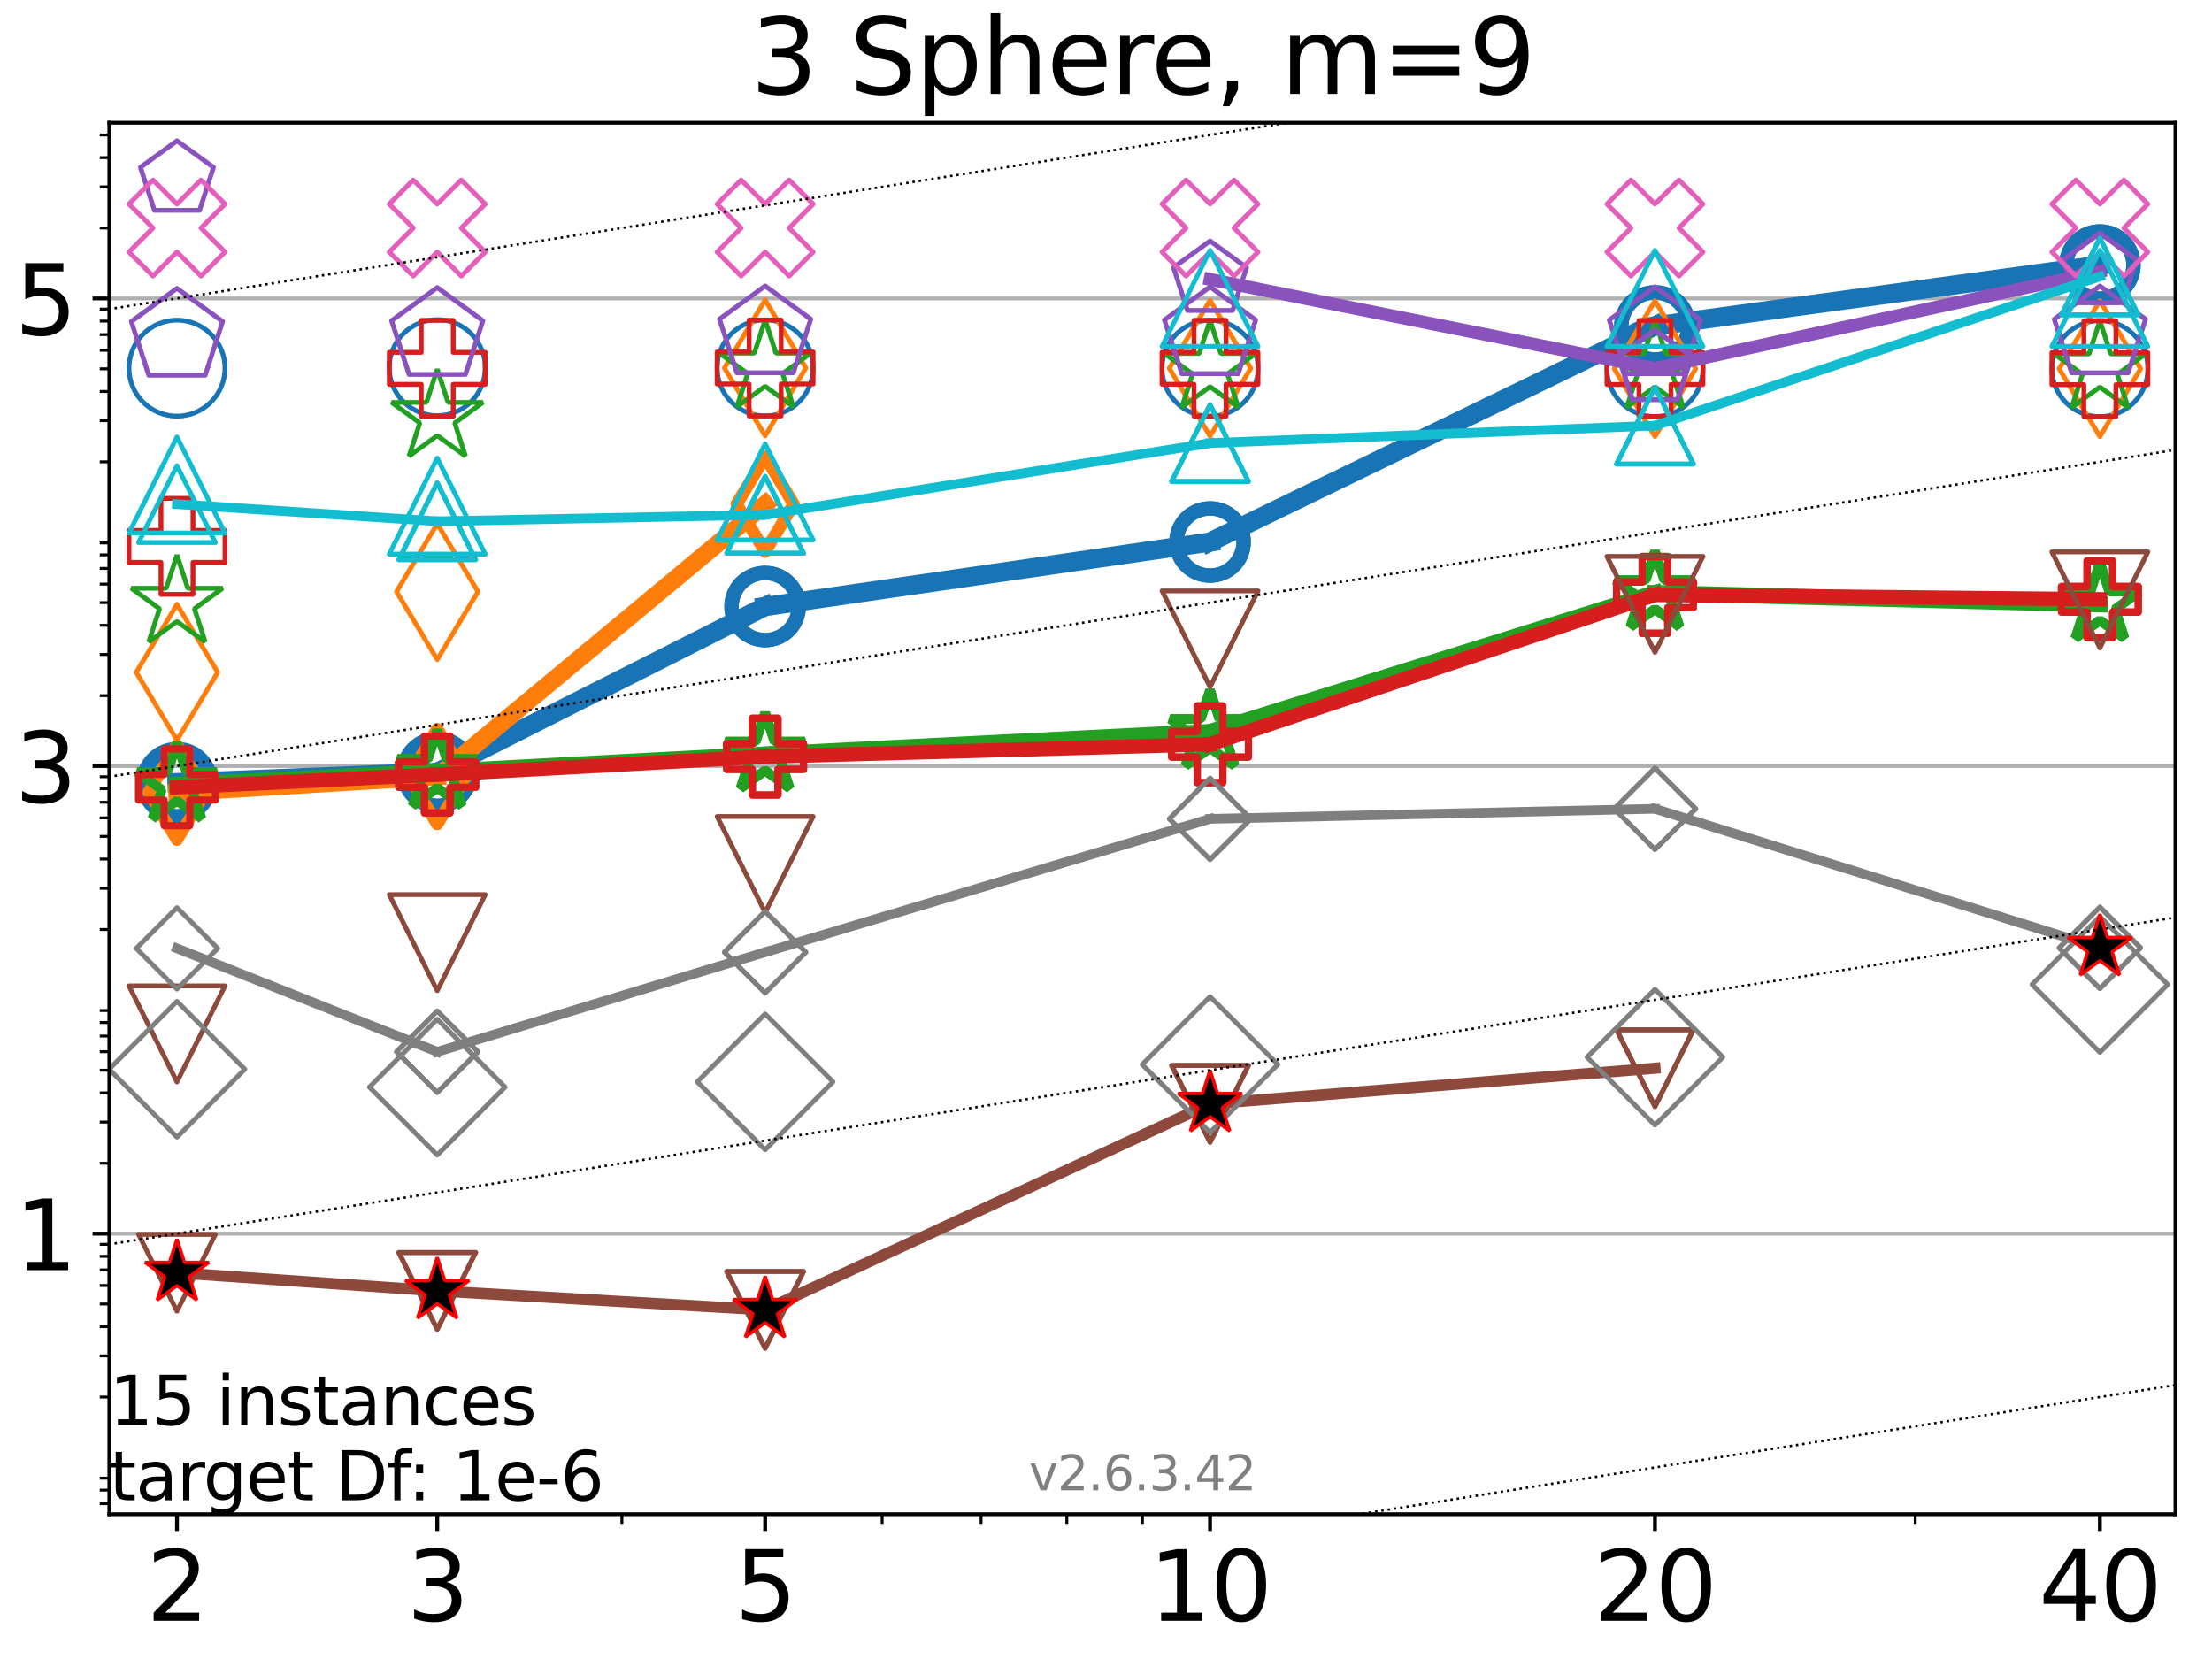 <?xml version="1.0" encoding="utf-8" standalone="no"?>
<!DOCTYPE svg PUBLIC "-//W3C//DTD SVG 1.1//EN"
  "http://www.w3.org/Graphics/SVG/1.1/DTD/svg11.dtd">
<svg xmlns:xlink="http://www.w3.org/1999/xlink" width="460.8pt" height="345.6pt" viewBox="0 0 460.8 345.6" xmlns="http://www.w3.org/2000/svg" version="1.1">
 <defs>
  <style type="text/css">*{stroke-linejoin: round; stroke-linecap: butt}</style>
 </defs>
 <g id="figure_1">
  <g id="patch_1">
   <path d="M 0 345.6 
L 460.8 345.6 
L 460.8 0 
L 0 0 
z
" style="fill: #ffffff"/>
  </g>
  <g id="axes_1">
   <g id="patch_2">
    <path d="M 22.78 315.44 
L 453.192 315.44 
L 453.192 25.56 
L 22.78 25.56 
z
" style="fill: #ffffff"/>
   </g>
   <g id="matplotlib.axis_1">
    <g id="xtick_1">
     <g id="line2d_1">
      <defs>
       <path id="m1133847416" d="M 0 0 
L 0 3.5 
" style="stroke: #000000; stroke-width: 0.8"/>
      </defs>
      <g>
       <use xlink:href="#m1133847416" x="36.868" y="315.44" style="stroke: #000000; stroke-width: 0.8"/>
      </g>
     </g>
     <g id="text_1">
      <!-- 2 -->
      <g transform="translate(30.506 337.637)scale(0.2 -0.2)">
       <defs>
        <path id="DejaVuSans-32" d="M 1228 531 
L 3431 531 
L 3431 0 
L 469 0 
L 469 531 
Q 828 903 1448 1529 
Q 2069 2156 2228 2338 
Q 2531 2678 2651 2914 
Q 2772 3150 2772 3378 
Q 2772 3750 2511 3984 
Q 2250 4219 1831 4219 
Q 1534 4219 1204 4116 
Q 875 4013 500 3803 
L 500 4441 
Q 881 4594 1212 4672 
Q 1544 4750 1819 4750 
Q 2544 4750 2975 4387 
Q 3406 4025 3406 3419 
Q 3406 3131 3298 2873 
Q 3191 2616 2906 2266 
Q 2828 2175 2409 1742 
Q 1991 1309 1228 531 
z
" transform="scale(0.016)"/>
       </defs>
       <use xlink:href="#DejaVuSans-32"/>
      </g>
     </g>
    </g>
    <g id="xtick_2">
     <g id="line2d_2">
      <g>
       <use xlink:href="#m1133847416" x="91.085" y="315.44" style="stroke: #000000; stroke-width: 0.8"/>
      </g>
     </g>
     <g id="text_2">
      <!-- 3 -->
      <g transform="translate(84.723 337.637)scale(0.2 -0.2)">
       <defs>
        <path id="DejaVuSans-33" d="M 2597 2516 
Q 3050 2419 3304 2112 
Q 3559 1806 3559 1356 
Q 3559 666 3084 287 
Q 2609 -91 1734 -91 
Q 1441 -91 1130 -33 
Q 819 25 488 141 
L 488 750 
Q 750 597 1062 519 
Q 1375 441 1716 441 
Q 2309 441 2620 675 
Q 2931 909 2931 1356 
Q 2931 1769 2642 2001 
Q 2353 2234 1838 2234 
L 1294 2234 
L 1294 2753 
L 1863 2753 
Q 2328 2753 2575 2939 
Q 2822 3125 2822 3475 
Q 2822 3834 2567 4026 
Q 2313 4219 1838 4219 
Q 1578 4219 1281 4162 
Q 984 4106 628 3988 
L 628 4550 
Q 988 4650 1302 4700 
Q 1616 4750 1894 4750 
Q 2613 4750 3031 4423 
Q 3450 4097 3450 3541 
Q 3450 3153 3228 2886 
Q 3006 2619 2597 2516 
z
" transform="scale(0.016)"/>
       </defs>
       <use xlink:href="#DejaVuSans-33"/>
      </g>
     </g>
    </g>
    <g id="xtick_3">
     <g id="line2d_3">
      <g>
       <use xlink:href="#m1133847416" x="159.39" y="315.44" style="stroke: #000000; stroke-width: 0.8"/>
      </g>
     </g>
     <g id="text_3">
      <!-- 5 -->
      <g transform="translate(153.028 337.637)scale(0.2 -0.2)">
       <defs>
        <path id="DejaVuSans-35" d="M 691 4666 
L 3169 4666 
L 3169 4134 
L 1269 4134 
L 1269 2991 
Q 1406 3038 1543 3061 
Q 1681 3084 1819 3084 
Q 2600 3084 3056 2656 
Q 3513 2228 3513 1497 
Q 3513 744 3044 326 
Q 2575 -91 1722 -91 
Q 1428 -91 1123 -41 
Q 819 9 494 109 
L 494 744 
Q 775 591 1075 516 
Q 1375 441 1709 441 
Q 2250 441 2565 725 
Q 2881 1009 2881 1497 
Q 2881 1984 2565 2268 
Q 2250 2553 1709 2553 
Q 1456 2553 1204 2497 
Q 953 2441 691 2322 
L 691 4666 
z
" transform="scale(0.016)"/>
       </defs>
       <use xlink:href="#DejaVuSans-35"/>
      </g>
     </g>
    </g>
    <g id="xtick_4">
     <g id="line2d_4">
      <g>
       <use xlink:href="#m1133847416" x="252.074" y="315.44" style="stroke: #000000; stroke-width: 0.8"/>
      </g>
     </g>
     <g id="text_4">
      <!-- 10 -->
      <g transform="translate(239.349 337.637)scale(0.2 -0.2)">
       <defs>
        <path id="DejaVuSans-31" d="M 794 531 
L 1825 531 
L 1825 4091 
L 703 3866 
L 703 4441 
L 1819 4666 
L 2450 4666 
L 2450 531 
L 3481 531 
L 3481 0 
L 794 0 
L 794 531 
z
" transform="scale(0.016)"/>
        <path id="DejaVuSans-30" d="M 2034 4250 
Q 1547 4250 1301 3770 
Q 1056 3291 1056 2328 
Q 1056 1369 1301 889 
Q 1547 409 2034 409 
Q 2525 409 2770 889 
Q 3016 1369 3016 2328 
Q 3016 3291 2770 3770 
Q 2525 4250 2034 4250 
z
M 2034 4750 
Q 2819 4750 3233 4129 
Q 3647 3509 3647 2328 
Q 3647 1150 3233 529 
Q 2819 -91 2034 -91 
Q 1250 -91 836 529 
Q 422 1150 422 2328 
Q 422 3509 836 4129 
Q 1250 4750 2034 4750 
z
" transform="scale(0.016)"/>
       </defs>
       <use xlink:href="#DejaVuSans-31"/>
       <use xlink:href="#DejaVuSans-30" x="63.623"/>
      </g>
     </g>
    </g>
    <g id="xtick_5">
     <g id="line2d_5">
      <g>
       <use xlink:href="#m1133847416" x="344.758" y="315.44" style="stroke: #000000; stroke-width: 0.8"/>
      </g>
     </g>
     <g id="text_5">
      <!-- 20 -->
      <g transform="translate(332.033 337.637)scale(0.2 -0.2)">
       <use xlink:href="#DejaVuSans-32"/>
       <use xlink:href="#DejaVuSans-30" x="63.623"/>
      </g>
     </g>
    </g>
    <g id="xtick_6">
     <g id="line2d_6">
      <g>
       <use xlink:href="#m1133847416" x="437.443" y="315.44" style="stroke: #000000; stroke-width: 0.8"/>
      </g>
     </g>
     <g id="text_6">
      <!-- 40 -->
      <g transform="translate(424.718 337.637)scale(0.2 -0.2)">
       <defs>
        <path id="DejaVuSans-34" d="M 2419 4116 
L 825 1625 
L 2419 1625 
L 2419 4116 
z
M 2253 4666 
L 3047 4666 
L 3047 1625 
L 3713 1625 
L 3713 1100 
L 3047 1100 
L 3047 0 
L 2419 0 
L 2419 1100 
L 313 1100 
L 313 1709 
L 2253 4666 
z
" transform="scale(0.016)"/>
       </defs>
       <use xlink:href="#DejaVuSans-34"/>
       <use xlink:href="#DejaVuSans-30" x="63.623"/>
      </g>
     </g>
    </g>
    <g id="xtick_7">
     <g id="line2d_7">
      <defs>
       <path id="m4f2e62c269" d="M 0 0 
L 0 2 
" style="stroke: #000000; stroke-width: 0.6"/>
      </defs>
      <g>
       <use xlink:href="#m4f2e62c269" x="129.552" y="315.44" style="stroke: #000000; stroke-width: 0.6"/>
      </g>
     </g>
    </g>
    <g id="xtick_8">
     <g id="line2d_8">
      <g>
       <use xlink:href="#m4f2e62c269" x="183.769" y="315.44" style="stroke: #000000; stroke-width: 0.6"/>
      </g>
     </g>
    </g>
    <g id="xtick_9">
     <g id="line2d_9">
      <g>
       <use xlink:href="#m4f2e62c269" x="204.381" y="315.44" style="stroke: #000000; stroke-width: 0.6"/>
      </g>
     </g>
    </g>
    <g id="xtick_10">
     <g id="line2d_10">
      <g>
       <use xlink:href="#m4f2e62c269" x="222.237" y="315.44" style="stroke: #000000; stroke-width: 0.6"/>
      </g>
     </g>
    </g>
    <g id="xtick_11">
     <g id="line2d_11">
      <g>
       <use xlink:href="#m4f2e62c269" x="237.986" y="315.44" style="stroke: #000000; stroke-width: 0.6"/>
      </g>
     </g>
    </g>
    <g id="xtick_12">
     <g id="line2d_12">
      <g>
       <use xlink:href="#m4f2e62c269" x="398.975" y="315.44" style="stroke: #000000; stroke-width: 0.6"/>
      </g>
     </g>
    </g>
   </g>
   <g id="matplotlib.axis_2">
    <g id="ytick_1">
     <g id="line2d_13">
      <path d="M 22.78 256.992 
L 453.192 256.992 
" clip-path="url(#p3785a80869)" style="fill: none; stroke: #b0b0b0; stroke-width: 0.8; stroke-linecap: square"/>
     </g>
     <g id="line2d_14">
      <defs>
       <path id="mefa9322f55" d="M 0 0 
L -3.5 0 
" style="stroke: #000000; stroke-width: 0.8"/>
      </defs>
      <g>
       <use xlink:href="#mefa9322f55" x="22.78" y="256.992" style="stroke: #000000; stroke-width: 0.8"/>
      </g>
     </g>
     <g id="text_7">
      <!-- 1 -->
      <g transform="translate(3.055 264.591)scale(0.2 -0.2)">
       <use xlink:href="#DejaVuSans-31"/>
      </g>
     </g>
    </g>
    <g id="ytick_2">
     <g id="line2d_15">
      <path d="M 22.78 159.579 
L 453.192 159.579 
" clip-path="url(#p3785a80869)" style="fill: none; stroke: #b0b0b0; stroke-width: 0.8; stroke-linecap: square"/>
     </g>
     <g id="line2d_16">
      <g>
       <use xlink:href="#mefa9322f55" x="22.78" y="159.579" style="stroke: #000000; stroke-width: 0.8"/>
      </g>
     </g>
     <g id="text_8">
      <!-- 3 -->
      <g transform="translate(3.055 167.177)scale(0.2 -0.2)">
       <use xlink:href="#DejaVuSans-33"/>
      </g>
     </g>
    </g>
    <g id="ytick_3">
     <g id="line2d_17">
      <path d="M 22.78 62.166 
L 453.192 62.166 
" clip-path="url(#p3785a80869)" style="fill: none; stroke: #b0b0b0; stroke-width: 0.8; stroke-linecap: square"/>
     </g>
     <g id="line2d_18">
      <g>
       <use xlink:href="#mefa9322f55" x="22.78" y="62.166" style="stroke: #000000; stroke-width: 0.8"/>
      </g>
     </g>
     <g id="text_9">
      <!-- 5 -->
      <g transform="translate(3.055 69.764)scale(0.2 -0.2)">
       <use xlink:href="#DejaVuSans-35"/>
      </g>
     </g>
    </g>
    <g id="ytick_4">
     <g id="line2d_19">
      <defs>
       <path id="mb82652818e" d="M 0 0 
L -2 0 
" style="stroke: #000000; stroke-width: 0.6"/>
      </defs>
      <g>
       <use xlink:href="#mb82652818e" x="22.78" y="313.243" style="stroke: #000000; stroke-width: 0.6"/>
      </g>
     </g>
    </g>
    <g id="ytick_5">
     <g id="line2d_20">
      <g>
       <use xlink:href="#mb82652818e" x="22.78" y="310.419" style="stroke: #000000; stroke-width: 0.6"/>
      </g>
     </g>
    </g>
    <g id="ytick_6">
     <g id="line2d_21">
      <g>
       <use xlink:href="#mb82652818e" x="22.78" y="307.927" style="stroke: #000000; stroke-width: 0.6"/>
      </g>
     </g>
    </g>
    <g id="ytick_7">
     <g id="line2d_22">
      <g>
       <use xlink:href="#mb82652818e" x="22.78" y="291.037" style="stroke: #000000; stroke-width: 0.6"/>
      </g>
     </g>
    </g>
    <g id="ytick_8">
     <g id="line2d_23">
      <g>
       <use xlink:href="#mb82652818e" x="22.78" y="282.46" style="stroke: #000000; stroke-width: 0.6"/>
      </g>
     </g>
    </g>
    <g id="ytick_9">
     <g id="line2d_24">
      <g>
       <use xlink:href="#mb82652818e" x="22.78" y="276.374" style="stroke: #000000; stroke-width: 0.6"/>
      </g>
     </g>
    </g>
    <g id="ytick_10">
     <g id="line2d_25">
      <g>
       <use xlink:href="#mb82652818e" x="22.78" y="271.654" style="stroke: #000000; stroke-width: 0.6"/>
      </g>
     </g>
    </g>
    <g id="ytick_11">
     <g id="line2d_26">
      <g>
       <use xlink:href="#mb82652818e" x="22.78" y="267.798" style="stroke: #000000; stroke-width: 0.6"/>
      </g>
     </g>
    </g>
    <g id="ytick_12">
     <g id="line2d_27">
      <g>
       <use xlink:href="#mb82652818e" x="22.78" y="264.537" style="stroke: #000000; stroke-width: 0.6"/>
      </g>
     </g>
    </g>
    <g id="ytick_13">
     <g id="line2d_28">
      <g>
       <use xlink:href="#mb82652818e" x="22.78" y="261.712" style="stroke: #000000; stroke-width: 0.6"/>
      </g>
     </g>
    </g>
    <g id="ytick_14">
     <g id="line2d_29">
      <g>
       <use xlink:href="#mb82652818e" x="22.78" y="259.221" style="stroke: #000000; stroke-width: 0.6"/>
      </g>
     </g>
    </g>
    <g id="ytick_15">
     <g id="line2d_30">
      <g>
       <use xlink:href="#mb82652818e" x="22.78" y="242.33" style="stroke: #000000; stroke-width: 0.6"/>
      </g>
     </g>
    </g>
    <g id="ytick_16">
     <g id="line2d_31">
      <g>
       <use xlink:href="#mb82652818e" x="22.78" y="233.753" style="stroke: #000000; stroke-width: 0.6"/>
      </g>
     </g>
    </g>
    <g id="ytick_17">
     <g id="line2d_32">
      <g>
       <use xlink:href="#mb82652818e" x="22.78" y="227.668" style="stroke: #000000; stroke-width: 0.6"/>
      </g>
     </g>
    </g>
    <g id="ytick_18">
     <g id="line2d_33">
      <g>
       <use xlink:href="#mb82652818e" x="22.78" y="222.948" style="stroke: #000000; stroke-width: 0.6"/>
      </g>
     </g>
    </g>
    <g id="ytick_19">
     <g id="line2d_34">
      <g>
       <use xlink:href="#mb82652818e" x="22.78" y="219.091" style="stroke: #000000; stroke-width: 0.6"/>
      </g>
     </g>
    </g>
    <g id="ytick_20">
     <g id="line2d_35">
      <g>
       <use xlink:href="#mb82652818e" x="22.78" y="215.83" style="stroke: #000000; stroke-width: 0.6"/>
      </g>
     </g>
    </g>
    <g id="ytick_21">
     <g id="line2d_36">
      <g>
       <use xlink:href="#mb82652818e" x="22.78" y="213.006" style="stroke: #000000; stroke-width: 0.6"/>
      </g>
     </g>
    </g>
    <g id="ytick_22">
     <g id="line2d_37">
      <g>
       <use xlink:href="#mb82652818e" x="22.78" y="210.514" style="stroke: #000000; stroke-width: 0.6"/>
      </g>
     </g>
    </g>
    <g id="ytick_23">
     <g id="line2d_38">
      <g>
       <use xlink:href="#mb82652818e" x="22.78" y="193.623" style="stroke: #000000; stroke-width: 0.6"/>
      </g>
     </g>
    </g>
    <g id="ytick_24">
     <g id="line2d_39">
      <g>
       <use xlink:href="#mb82652818e" x="22.78" y="185.047" style="stroke: #000000; stroke-width: 0.6"/>
      </g>
     </g>
    </g>
    <g id="ytick_25">
     <g id="line2d_40">
      <g>
       <use xlink:href="#mb82652818e" x="22.78" y="178.961" style="stroke: #000000; stroke-width: 0.6"/>
      </g>
     </g>
    </g>
    <g id="ytick_26">
     <g id="line2d_41">
      <g>
       <use xlink:href="#mb82652818e" x="22.78" y="174.241" style="stroke: #000000; stroke-width: 0.6"/>
      </g>
     </g>
    </g>
    <g id="ytick_27">
     <g id="line2d_42">
      <g>
       <use xlink:href="#mb82652818e" x="22.78" y="170.384" style="stroke: #000000; stroke-width: 0.6"/>
      </g>
     </g>
    </g>
    <g id="ytick_28">
     <g id="line2d_43">
      <g>
       <use xlink:href="#mb82652818e" x="22.78" y="167.124" style="stroke: #000000; stroke-width: 0.6"/>
      </g>
     </g>
    </g>
    <g id="ytick_29">
     <g id="line2d_44">
      <g>
       <use xlink:href="#mb82652818e" x="22.78" y="164.299" style="stroke: #000000; stroke-width: 0.6"/>
      </g>
     </g>
    </g>
    <g id="ytick_30">
     <g id="line2d_45">
      <g>
       <use xlink:href="#mb82652818e" x="22.78" y="161.808" style="stroke: #000000; stroke-width: 0.6"/>
      </g>
     </g>
    </g>
    <g id="ytick_31">
     <g id="line2d_46">
      <g>
       <use xlink:href="#mb82652818e" x="22.78" y="144.917" style="stroke: #000000; stroke-width: 0.6"/>
      </g>
     </g>
    </g>
    <g id="ytick_32">
     <g id="line2d_47">
      <g>
       <use xlink:href="#mb82652818e" x="22.78" y="136.34" style="stroke: #000000; stroke-width: 0.6"/>
      </g>
     </g>
    </g>
    <g id="ytick_33">
     <g id="line2d_48">
      <g>
       <use xlink:href="#mb82652818e" x="22.78" y="130.255" style="stroke: #000000; stroke-width: 0.6"/>
      </g>
     </g>
    </g>
    <g id="ytick_34">
     <g id="line2d_49">
      <g>
       <use xlink:href="#mb82652818e" x="22.78" y="125.534" style="stroke: #000000; stroke-width: 0.6"/>
      </g>
     </g>
    </g>
    <g id="ytick_35">
     <g id="line2d_50">
      <g>
       <use xlink:href="#mb82652818e" x="22.78" y="121.678" style="stroke: #000000; stroke-width: 0.6"/>
      </g>
     </g>
    </g>
    <g id="ytick_36">
     <g id="line2d_51">
      <g>
       <use xlink:href="#mb82652818e" x="22.78" y="118.417" style="stroke: #000000; stroke-width: 0.6"/>
      </g>
     </g>
    </g>
    <g id="ytick_37">
     <g id="line2d_52">
      <g>
       <use xlink:href="#mb82652818e" x="22.78" y="115.592" style="stroke: #000000; stroke-width: 0.6"/>
      </g>
     </g>
    </g>
    <g id="ytick_38">
     <g id="line2d_53">
      <g>
       <use xlink:href="#mb82652818e" x="22.78" y="113.101" style="stroke: #000000; stroke-width: 0.6"/>
      </g>
     </g>
    </g>
    <g id="ytick_39">
     <g id="line2d_54">
      <g>
       <use xlink:href="#mb82652818e" x="22.78" y="96.21" style="stroke: #000000; stroke-width: 0.6"/>
      </g>
     </g>
    </g>
    <g id="ytick_40">
     <g id="line2d_55">
      <g>
       <use xlink:href="#mb82652818e" x="22.78" y="87.633" style="stroke: #000000; stroke-width: 0.6"/>
      </g>
     </g>
    </g>
    <g id="ytick_41">
     <g id="line2d_56">
      <g>
       <use xlink:href="#mb82652818e" x="22.78" y="81.548" style="stroke: #000000; stroke-width: 0.6"/>
      </g>
     </g>
    </g>
    <g id="ytick_42">
     <g id="line2d_57">
      <g>
       <use xlink:href="#mb82652818e" x="22.78" y="76.828" style="stroke: #000000; stroke-width: 0.6"/>
      </g>
     </g>
    </g>
    <g id="ytick_43">
     <g id="line2d_58">
      <g>
       <use xlink:href="#mb82652818e" x="22.78" y="72.971" style="stroke: #000000; stroke-width: 0.6"/>
      </g>
     </g>
    </g>
    <g id="ytick_44">
     <g id="line2d_59">
      <g>
       <use xlink:href="#mb82652818e" x="22.78" y="69.71" style="stroke: #000000; stroke-width: 0.6"/>
      </g>
     </g>
    </g>
    <g id="ytick_45">
     <g id="line2d_60">
      <g>
       <use xlink:href="#mb82652818e" x="22.78" y="66.886" style="stroke: #000000; stroke-width: 0.6"/>
      </g>
     </g>
    </g>
    <g id="ytick_46">
     <g id="line2d_61">
      <g>
       <use xlink:href="#mb82652818e" x="22.78" y="64.394" style="stroke: #000000; stroke-width: 0.6"/>
      </g>
     </g>
    </g>
    <g id="ytick_47">
     <g id="line2d_62">
      <g>
       <use xlink:href="#mb82652818e" x="22.78" y="47.503" style="stroke: #000000; stroke-width: 0.6"/>
      </g>
     </g>
    </g>
    <g id="ytick_48">
     <g id="line2d_63">
      <g>
       <use xlink:href="#mb82652818e" x="22.78" y="38.927" style="stroke: #000000; stroke-width: 0.6"/>
      </g>
     </g>
    </g>
    <g id="ytick_49">
     <g id="line2d_64">
      <g>
       <use xlink:href="#mb82652818e" x="22.78" y="32.841" style="stroke: #000000; stroke-width: 0.6"/>
      </g>
     </g>
    </g>
    <g id="ytick_50">
     <g id="line2d_65">
      <g>
       <use xlink:href="#mb82652818e" x="22.78" y="28.121" style="stroke: #000000; stroke-width: 0.6"/>
      </g>
     </g>
    </g>
   </g>
   <g id="line2d_66">
    <path d="M 36.868 163.039 
L 91.085 160.878 
" clip-path="url(#p3785a80869)" style="fill: none; stroke: #1874b4; stroke-width: 4; stroke-linecap: square"/>
    <defs>
     <path id="m9172b9040e" d="M 0 7 
C 1.856 7 3.637 6.262 4.95 4.95 
C 6.262 3.637 7 1.856 7 0 
C 7 -1.856 6.262 -3.637 4.95 -4.95 
C 3.637 -6.262 1.856 -7 0 -7 
C -1.856 -7 -3.637 -6.262 -4.95 -4.95 
C -6.262 -3.637 -7 -1.856 -7 0 
C -7 1.856 -6.262 3.637 -4.95 4.95 
C -3.637 6.262 -1.856 7 0 7 
z
" style="stroke: #1874b4; stroke-width: 3"/>
    </defs>
    <g clip-path="url(#p3785a80869)">
     <use xlink:href="#m9172b9040e" x="36.868" y="163.039" style="fill-opacity: 0; stroke: #1874b4; stroke-width: 3"/>
     <use xlink:href="#m9172b9040e" x="91.085" y="160.878" style="fill-opacity: 0; stroke: #1874b4; stroke-width: 3"/>
    </g>
   </g>
   <g id="line2d_67">
    <path d="M 91.085 160.878 
L 159.39 126.352 
" clip-path="url(#p3785a80869)" style="fill: none; stroke: #1874b4; stroke-width: 4; stroke-linecap: square"/>
    <g clip-path="url(#p3785a80869)">
     <use xlink:href="#m9172b9040e" x="91.085" y="160.878" style="fill-opacity: 0; stroke: #1874b4; stroke-width: 3"/>
     <use xlink:href="#m9172b9040e" x="159.39" y="126.352" style="fill-opacity: 0; stroke: #1874b4; stroke-width: 3"/>
    </g>
   </g>
   <g id="line2d_68">
    <path d="M 159.39 126.352 
L 252.074 112.908 
" clip-path="url(#p3785a80869)" style="fill: none; stroke: #1874b4; stroke-width: 4; stroke-linecap: square"/>
    <g clip-path="url(#p3785a80869)">
     <use xlink:href="#m9172b9040e" x="159.39" y="126.352" style="fill-opacity: 0; stroke: #1874b4; stroke-width: 3"/>
     <use xlink:href="#m9172b9040e" x="252.074" y="112.908" style="fill-opacity: 0; stroke: #1874b4; stroke-width: 3"/>
    </g>
   </g>
   <g id="line2d_69">
    <path d="M 252.074 112.908 
L 344.758 67.904 
" clip-path="url(#p3785a80869)" style="fill: none; stroke: #1874b4; stroke-width: 4; stroke-linecap: square"/>
    <g clip-path="url(#p3785a80869)">
     <use xlink:href="#m9172b9040e" x="252.074" y="112.908" style="fill-opacity: 0; stroke: #1874b4; stroke-width: 3"/>
     <use xlink:href="#m9172b9040e" x="344.758" y="67.904" style="fill-opacity: 0; stroke: #1874b4; stroke-width: 3"/>
    </g>
   </g>
   <g id="line2d_70">
    <path d="M 344.758 67.904 
L 437.443 55.218 
" clip-path="url(#p3785a80869)" style="fill: none; stroke: #1874b4; stroke-width: 4; stroke-linecap: square"/>
    <g clip-path="url(#p3785a80869)">
     <use xlink:href="#m9172b9040e" x="344.758" y="67.904" style="fill-opacity: 0; stroke: #1874b4; stroke-width: 3"/>
     <use xlink:href="#m9172b9040e" x="437.443" y="55.218" style="fill-opacity: 0; stroke: #1874b4; stroke-width: 3"/>
    </g>
   </g>
   <g id="line2d_71">
    <path d="M 437.443 55.218 
" clip-path="url(#p3785a80869)" style="fill: none; stroke: #1874b4; stroke-width: 4; stroke-linecap: square"/>
    <g clip-path="url(#p3785a80869)">
     <use xlink:href="#m9172b9040e" x="437.443" y="55.218" style="fill-opacity: 0; stroke: #1874b4; stroke-width: 3"/>
    </g>
   </g>
   <g id="line2d_72"/>
   <g id="line2d_73">
    <defs>
     <path id="mda16c4d776" d="M 0 10 
C 2.652 10 5.196 8.946 7.071 7.071 
C 8.946 5.196 10 2.652 10 0 
C 10 -2.652 8.946 -5.196 7.071 -7.071 
C 5.196 -8.946 2.652 -10 0 -10 
C -2.652 -10 -5.196 -8.946 -7.071 -7.071 
C -8.946 -5.196 -10 -2.652 -10 0 
C -10 2.652 -8.946 5.196 -7.071 7.071 
C -5.196 8.946 -2.652 10 0 10 
z
" style="stroke: #1874b4"/>
    </defs>
    <g clip-path="url(#p3785a80869)">
     <use xlink:href="#mda16c4d776" x="36.868" y="76.692" style="fill-opacity: 0; stroke: #1874b4"/>
     <use xlink:href="#mda16c4d776" x="91.085" y="76.591" style="fill-opacity: 0; stroke: #1874b4"/>
     <use xlink:href="#mda16c4d776" x="159.39" y="76.638" style="fill-opacity: 0; stroke: #1874b4"/>
     <use xlink:href="#mda16c4d776" x="252.074" y="76.719" style="fill-opacity: 0; stroke: #1874b4"/>
     <use xlink:href="#mda16c4d776" x="344.758" y="76.772" style="fill-opacity: 0; stroke: #1874b4"/>
     <use xlink:href="#mda16c4d776" x="437.443" y="76.794" style="fill-opacity: 0; stroke: #1874b4"/>
    </g>
   </g>
   <g id="line2d_74">
    <path d="M 36.868 165.074 
L 91.085 161.777 
" clip-path="url(#p3785a80869)" style="fill: none; stroke: #ff7d0b; stroke-width: 3.667; stroke-linecap: square"/>
    <defs>
     <path id="m458ee1b53f" d="M 0 9.899 
L 5.94 0 
L 0 -9.899 
L -5.94 0 
z
" style="stroke: #ff7d0b; stroke-width: 2.5; stroke-linejoin: miter"/>
    </defs>
    <g clip-path="url(#p3785a80869)">
     <use xlink:href="#m458ee1b53f" x="36.868" y="165.074" style="fill-opacity: 0; stroke: #ff7d0b; stroke-width: 2.5; stroke-linejoin: miter"/>
     <use xlink:href="#m458ee1b53f" x="91.085" y="161.777" style="fill-opacity: 0; stroke: #ff7d0b; stroke-width: 2.5; stroke-linejoin: miter"/>
    </g>
   </g>
   <g id="line2d_75">
    <path d="M 91.085 161.777 
L 159.39 105.032 
" clip-path="url(#p3785a80869)" style="fill: none; stroke: #ff7d0b; stroke-width: 3.667; stroke-linecap: square"/>
    <g clip-path="url(#p3785a80869)">
     <use xlink:href="#m458ee1b53f" x="91.085" y="161.777" style="fill-opacity: 0; stroke: #ff7d0b; stroke-width: 2.5; stroke-linejoin: miter"/>
     <use xlink:href="#m458ee1b53f" x="159.39" y="105.032" style="fill-opacity: 0; stroke: #ff7d0b; stroke-width: 2.5; stroke-linejoin: miter"/>
    </g>
   </g>
   <g id="line2d_76">
    <path d="M 159.39 105.032 
" clip-path="url(#p3785a80869)" style="fill: none; stroke: #ff7d0b; stroke-width: 3.667; stroke-linecap: square"/>
    <g clip-path="url(#p3785a80869)">
     <use xlink:href="#m458ee1b53f" x="159.39" y="105.032" style="fill-opacity: 0; stroke: #ff7d0b; stroke-width: 2.5; stroke-linejoin: miter"/>
    </g>
   </g>
   <g id="line2d_77"/>
   <g id="line2d_78">
    <defs>
     <path id="m3e6e0dfe14" d="M 0 14.142 
L 8.485 0 
L 0 -14.142 
L -8.485 0 
z
" style="stroke: #ff7d0b; stroke-linejoin: miter"/>
    </defs>
    <g clip-path="url(#p3785a80869)">
     <use xlink:href="#m3e6e0dfe14" x="36.868" y="140.057" style="fill-opacity: 0; stroke: #ff7d0b; stroke-linejoin: miter"/>
     <use xlink:href="#m3e6e0dfe14" x="91.085" y="123.255" style="fill-opacity: 0; stroke: #ff7d0b; stroke-linejoin: miter"/>
     <use xlink:href="#m3e6e0dfe14" x="159.39" y="76.642" style="fill-opacity: 0; stroke: #ff7d0b; stroke-linejoin: miter"/>
     <use xlink:href="#m3e6e0dfe14" x="252.074" y="76.716" style="fill-opacity: 0; stroke: #ff7d0b; stroke-linejoin: miter"/>
     <use xlink:href="#m3e6e0dfe14" x="344.758" y="76.793" style="fill-opacity: 0; stroke: #ff7d0b; stroke-linejoin: miter"/>
     <use xlink:href="#m3e6e0dfe14" x="437.443" y="76.808" style="fill-opacity: 0; stroke: #ff7d0b; stroke-linejoin: miter"/>
    </g>
   </g>
   <g id="line2d_79">
    <path d="M 36.868 163.492 
L 91.085 160.806 
" clip-path="url(#p3785a80869)" style="fill: none; stroke: #22a022; stroke-width: 3.333; stroke-linecap: square"/>
    <defs>
     <path id="m3317578f4a" d="M 0 -8.7 
L -1.953 -2.688 
L -8.274 -2.688 
L -3.16 1.027 
L -5.114 7.038 
L -0 3.323 
L 5.114 7.038 
L 3.16 1.027 
L 8.274 -2.688 
L 1.953 -2.688 
z
" style="stroke: #22a022; stroke-width: 2; stroke-linejoin: bevel"/>
    </defs>
    <g clip-path="url(#p3785a80869)">
     <use xlink:href="#m3317578f4a" x="36.868" y="163.492" style="fill-opacity: 0; stroke: #22a022; stroke-width: 2; stroke-linejoin: bevel"/>
     <use xlink:href="#m3317578f4a" x="91.085" y="160.806" style="fill-opacity: 0; stroke: #22a022; stroke-width: 2; stroke-linejoin: bevel"/>
    </g>
   </g>
   <g id="line2d_80">
    <path d="M 91.085 160.806 
L 159.39 157.18 
" clip-path="url(#p3785a80869)" style="fill: none; stroke: #22a022; stroke-width: 3.333; stroke-linecap: square"/>
    <g clip-path="url(#p3785a80869)">
     <use xlink:href="#m3317578f4a" x="91.085" y="160.806" style="fill-opacity: 0; stroke: #22a022; stroke-width: 2; stroke-linejoin: bevel"/>
     <use xlink:href="#m3317578f4a" x="159.39" y="157.18" style="fill-opacity: 0; stroke: #22a022; stroke-width: 2; stroke-linejoin: bevel"/>
    </g>
   </g>
   <g id="line2d_81">
    <path d="M 159.39 157.18 
L 252.074 152.473 
" clip-path="url(#p3785a80869)" style="fill: none; stroke: #22a022; stroke-width: 3.333; stroke-linecap: square"/>
    <g clip-path="url(#p3785a80869)">
     <use xlink:href="#m3317578f4a" x="159.39" y="157.18" style="fill-opacity: 0; stroke: #22a022; stroke-width: 2; stroke-linejoin: bevel"/>
     <use xlink:href="#m3317578f4a" x="252.074" y="152.473" style="fill-opacity: 0; stroke: #22a022; stroke-width: 2; stroke-linejoin: bevel"/>
    </g>
   </g>
   <g id="line2d_82">
    <path d="M 252.074 152.473 
L 344.758 123.542 
" clip-path="url(#p3785a80869)" style="fill: none; stroke: #22a022; stroke-width: 3.333; stroke-linecap: square"/>
    <g clip-path="url(#p3785a80869)">
     <use xlink:href="#m3317578f4a" x="252.074" y="152.473" style="fill-opacity: 0; stroke: #22a022; stroke-width: 2; stroke-linejoin: bevel"/>
     <use xlink:href="#m3317578f4a" x="344.758" y="123.542" style="fill-opacity: 0; stroke: #22a022; stroke-width: 2; stroke-linejoin: bevel"/>
    </g>
   </g>
   <g id="line2d_83">
    <path d="M 344.758 123.542 
L 437.443 125.906 
" clip-path="url(#p3785a80869)" style="fill: none; stroke: #22a022; stroke-width: 3.333; stroke-linecap: square"/>
    <g clip-path="url(#p3785a80869)">
     <use xlink:href="#m3317578f4a" x="344.758" y="123.542" style="fill-opacity: 0; stroke: #22a022; stroke-width: 2; stroke-linejoin: bevel"/>
     <use xlink:href="#m3317578f4a" x="437.443" y="125.906" style="fill-opacity: 0; stroke: #22a022; stroke-width: 2; stroke-linejoin: bevel"/>
    </g>
   </g>
   <g id="line2d_84">
    <path d="M 437.443 125.906 
" clip-path="url(#p3785a80869)" style="fill: none; stroke: #22a022; stroke-width: 3.333; stroke-linecap: square"/>
    <g clip-path="url(#p3785a80869)">
     <use xlink:href="#m3317578f4a" x="437.443" y="125.906" style="fill-opacity: 0; stroke: #22a022; stroke-width: 2; stroke-linejoin: bevel"/>
    </g>
   </g>
   <g id="line2d_85"/>
   <g id="line2d_86">
    <defs>
     <path id="mdd02c47fb9" d="M 0 -10 
L -2.245 -3.09 
L -9.511 -3.09 
L -3.633 1.18 
L -5.878 8.09 
L -0 3.82 
L 5.878 8.09 
L 3.633 1.18 
L 9.511 -3.09 
L 2.245 -3.09 
z
" style="stroke: #22a022; stroke-linejoin: bevel"/>
    </defs>
    <g clip-path="url(#p3785a80869)">
     <use xlink:href="#mdd02c47fb9" x="36.868" y="125.63" style="fill-opacity: 0; stroke: #22a022; stroke-linejoin: bevel"/>
     <use xlink:href="#mdd02c47fb9" x="91.085" y="86.921" style="fill-opacity: 0; stroke: #22a022; stroke-linejoin: bevel"/>
     <use xlink:href="#mdd02c47fb9" x="159.39" y="76.646" style="fill-opacity: 0; stroke: #22a022; stroke-linejoin: bevel"/>
     <use xlink:href="#mdd02c47fb9" x="252.074" y="76.726" style="fill-opacity: 0; stroke: #22a022; stroke-linejoin: bevel"/>
     <use xlink:href="#mdd02c47fb9" x="344.758" y="76.763" style="fill-opacity: 0; stroke: #22a022; stroke-linejoin: bevel"/>
     <use xlink:href="#mdd02c47fb9" x="437.443" y="76.807" style="fill-opacity: 0; stroke: #22a022; stroke-linejoin: bevel"/>
    </g>
   </g>
   <g id="line2d_87">
    <path d="M 36.868 164.008 
L 91.085 161.353 
" clip-path="url(#p3785a80869)" style="fill: none; stroke: #d61e1f; stroke-width: 3; stroke-linecap: square"/>
    <defs>
     <path id="mbbe8572b3f" d="M -2.667 8 
L 2.667 8 
L 2.667 2.667 
L 8 2.667 
L 8 -2.667 
L 2.667 -2.667 
L 2.667 -8 
L -2.667 -8 
L -2.667 -2.667 
L -8 -2.667 
L -8 2.667 
L -2.667 2.667 
z
" style="stroke: #d61e1f; stroke-width: 1.5; stroke-linejoin: miter"/>
    </defs>
    <g clip-path="url(#p3785a80869)">
     <use xlink:href="#mbbe8572b3f" x="36.868" y="164.008" style="fill-opacity: 0; stroke: #d61e1f; stroke-width: 1.5; stroke-linejoin: miter"/>
     <use xlink:href="#mbbe8572b3f" x="91.085" y="161.353" style="fill-opacity: 0; stroke: #d61e1f; stroke-width: 1.5; stroke-linejoin: miter"/>
    </g>
   </g>
   <g id="line2d_88">
    <path d="M 91.085 161.353 
L 159.39 157.616 
" clip-path="url(#p3785a80869)" style="fill: none; stroke: #d61e1f; stroke-width: 3; stroke-linecap: square"/>
    <g clip-path="url(#p3785a80869)">
     <use xlink:href="#mbbe8572b3f" x="91.085" y="161.353" style="fill-opacity: 0; stroke: #d61e1f; stroke-width: 1.5; stroke-linejoin: miter"/>
     <use xlink:href="#mbbe8572b3f" x="159.39" y="157.616" style="fill-opacity: 0; stroke: #d61e1f; stroke-width: 1.5; stroke-linejoin: miter"/>
    </g>
   </g>
   <g id="line2d_89">
    <path d="M 159.39 157.616 
L 252.074 155.046 
" clip-path="url(#p3785a80869)" style="fill: none; stroke: #d61e1f; stroke-width: 3; stroke-linecap: square"/>
    <g clip-path="url(#p3785a80869)">
     <use xlink:href="#mbbe8572b3f" x="159.39" y="157.616" style="fill-opacity: 0; stroke: #d61e1f; stroke-width: 1.5; stroke-linejoin: miter"/>
     <use xlink:href="#mbbe8572b3f" x="252.074" y="155.046" style="fill-opacity: 0; stroke: #d61e1f; stroke-width: 1.5; stroke-linejoin: miter"/>
    </g>
   </g>
   <g id="line2d_90">
    <path d="M 252.074 155.046 
L 344.758 123.929 
" clip-path="url(#p3785a80869)" style="fill: none; stroke: #d61e1f; stroke-width: 3; stroke-linecap: square"/>
    <g clip-path="url(#p3785a80869)">
     <use xlink:href="#mbbe8572b3f" x="252.074" y="155.046" style="fill-opacity: 0; stroke: #d61e1f; stroke-width: 1.5; stroke-linejoin: miter"/>
     <use xlink:href="#mbbe8572b3f" x="344.758" y="123.929" style="fill-opacity: 0; stroke: #d61e1f; stroke-width: 1.5; stroke-linejoin: miter"/>
    </g>
   </g>
   <g id="line2d_91">
    <path d="M 344.758 123.929 
L 437.443 124.84 
" clip-path="url(#p3785a80869)" style="fill: none; stroke: #d61e1f; stroke-width: 3; stroke-linecap: square"/>
    <g clip-path="url(#p3785a80869)">
     <use xlink:href="#mbbe8572b3f" x="344.758" y="123.929" style="fill-opacity: 0; stroke: #d61e1f; stroke-width: 1.5; stroke-linejoin: miter"/>
     <use xlink:href="#mbbe8572b3f" x="437.443" y="124.84" style="fill-opacity: 0; stroke: #d61e1f; stroke-width: 1.5; stroke-linejoin: miter"/>
    </g>
   </g>
   <g id="line2d_92">
    <path d="M 437.443 124.84 
" clip-path="url(#p3785a80869)" style="fill: none; stroke: #d61e1f; stroke-width: 3; stroke-linecap: square"/>
    <g clip-path="url(#p3785a80869)">
     <use xlink:href="#mbbe8572b3f" x="437.443" y="124.84" style="fill-opacity: 0; stroke: #d61e1f; stroke-width: 1.5; stroke-linejoin: miter"/>
    </g>
   </g>
   <g id="line2d_93"/>
   <g id="line2d_94">
    <defs>
     <path id="mcacdbe29d3" d="M -3.333 10 
L 3.333 10 
L 3.333 3.333 
L 10 3.333 
L 10 -3.333 
L 3.333 -3.333 
L 3.333 -10 
L -3.333 -10 
L -3.333 -3.333 
L -10 -3.333 
L -10 3.333 
L -3.333 3.333 
z
" style="stroke: #d61e1f; stroke-linejoin: miter"/>
    </defs>
    <g clip-path="url(#p3785a80869)">
     <use xlink:href="#mcacdbe29d3" x="36.868" y="113.822" style="fill-opacity: 0; stroke: #d61e1f; stroke-linejoin: miter"/>
     <use xlink:href="#mcacdbe29d3" x="91.085" y="76.736" style="fill-opacity: 0; stroke: #d61e1f; stroke-linejoin: miter"/>
     <use xlink:href="#mcacdbe29d3" x="159.39" y="76.654" style="fill-opacity: 0; stroke: #d61e1f; stroke-linejoin: miter"/>
     <use xlink:href="#mcacdbe29d3" x="252.074" y="76.717" style="fill-opacity: 0; stroke: #d61e1f; stroke-linejoin: miter"/>
     <use xlink:href="#mcacdbe29d3" x="344.758" y="76.758" style="fill-opacity: 0; stroke: #d61e1f; stroke-linejoin: miter"/>
     <use xlink:href="#mcacdbe29d3" x="437.443" y="76.797" style="fill-opacity: 0; stroke: #d61e1f; stroke-linejoin: miter"/>
    </g>
   </g>
   <g id="line2d_95">
    <path d="M 36.868 37.337 
" clip-path="url(#p3785a80869)" style="fill: none; stroke: #8a52bd; stroke-width: 2.667; stroke-linecap: square"/>
    <defs>
     <path id="m4972bb5c1b" d="M 0 -8 
L -7.608 -2.472 
L -4.702 6.472 
L 4.702 6.472 
L 7.608 -2.472 
z
" style="stroke: #8a52bd; stroke-linejoin: miter"/>
    </defs>
    <g clip-path="url(#p3785a80869)">
     <use xlink:href="#m4972bb5c1b" x="36.868" y="37.337" style="fill-opacity: 0; stroke: #8a52bd; stroke-linejoin: miter"/>
    </g>
   </g>
   <g id="line2d_96">
    <path d="M 252.074 58.199 
L 344.758 76.758 
" clip-path="url(#p3785a80869)" style="fill: none; stroke: #8a52bd; stroke-width: 2.667; stroke-linecap: square"/>
    <g clip-path="url(#p3785a80869)">
     <use xlink:href="#m4972bb5c1b" x="252.074" y="58.199" style="fill-opacity: 0; stroke: #8a52bd; stroke-linejoin: miter"/>
     <use xlink:href="#m4972bb5c1b" x="344.758" y="76.758" style="fill-opacity: 0; stroke: #8a52bd; stroke-linejoin: miter"/>
    </g>
   </g>
   <g id="line2d_97">
    <path d="M 344.758 76.758 
L 437.443 56.563 
" clip-path="url(#p3785a80869)" style="fill: none; stroke: #8a52bd; stroke-width: 2.667; stroke-linecap: square"/>
    <g clip-path="url(#p3785a80869)">
     <use xlink:href="#m4972bb5c1b" x="344.758" y="76.758" style="fill-opacity: 0; stroke: #8a52bd; stroke-linejoin: miter"/>
     <use xlink:href="#m4972bb5c1b" x="437.443" y="56.563" style="fill-opacity: 0; stroke: #8a52bd; stroke-linejoin: miter"/>
    </g>
   </g>
   <g id="line2d_98">
    <path d="M 437.443 56.563 
" clip-path="url(#p3785a80869)" style="fill: none; stroke: #8a52bd; stroke-width: 2.667; stroke-linecap: square"/>
    <g clip-path="url(#p3785a80869)">
     <use xlink:href="#m4972bb5c1b" x="437.443" y="56.563" style="fill-opacity: 0; stroke: #8a52bd; stroke-linejoin: miter"/>
    </g>
   </g>
   <g id="line2d_99"/>
   <g id="line2d_100">
    <defs>
     <path id="m28dd1e6cdb" d="M 0 -10 
L -9.511 -3.09 
L -5.878 8.09 
L 5.878 8.09 
L 9.511 -3.09 
z
" style="stroke: #8a52bd; stroke-linejoin: miter"/>
    </defs>
    <g clip-path="url(#p3785a80869)">
     <use xlink:href="#m28dd1e6cdb" x="36.868" y="70.07" style="fill-opacity: 0; stroke: #8a52bd; stroke-linejoin: miter"/>
     <use xlink:href="#m28dd1e6cdb" x="91.085" y="69.904" style="fill-opacity: 0; stroke: #8a52bd; stroke-linejoin: miter"/>
     <use xlink:href="#m28dd1e6cdb" x="159.39" y="69.572" style="fill-opacity: 0; stroke: #8a52bd; stroke-linejoin: miter"/>
     <use xlink:href="#m28dd1e6cdb" x="252.074" y="69.75" style="fill-opacity: 0; stroke: #8a52bd; stroke-linejoin: miter"/>
     <use xlink:href="#m28dd1e6cdb" x="344.758" y="69.751" style="fill-opacity: 0; stroke: #8a52bd; stroke-linejoin: miter"/>
     <use xlink:href="#m28dd1e6cdb" x="437.443" y="69.582" style="fill-opacity: 0; stroke: #8a52bd; stroke-linejoin: miter"/>
    </g>
   </g>
   <g id="line2d_101">
    <path d="M 36.868 265.15 
L 91.085 268.924 
" clip-path="url(#p3785a80869)" style="fill: none; stroke: #8c493c; stroke-width: 2.333; stroke-linecap: square"/>
    <defs>
     <path id="m4819838b57" d="M -0 8 
L 8 -8 
L -8 -8 
z
" style="stroke: #8c493c; stroke-linejoin: miter"/>
    </defs>
    <g clip-path="url(#p3785a80869)">
     <use xlink:href="#m4819838b57" x="36.868" y="265.15" style="fill-opacity: 0; stroke: #8c493c; stroke-linejoin: miter"/>
     <use xlink:href="#m4819838b57" x="91.085" y="268.924" style="fill-opacity: 0; stroke: #8c493c; stroke-linejoin: miter"/>
    </g>
   </g>
   <g id="line2d_102">
    <path d="M 91.085 268.924 
L 159.39 272.873 
" clip-path="url(#p3785a80869)" style="fill: none; stroke: #8c493c; stroke-width: 2.333; stroke-linecap: square"/>
    <g clip-path="url(#p3785a80869)">
     <use xlink:href="#m4819838b57" x="91.085" y="268.924" style="fill-opacity: 0; stroke: #8c493c; stroke-linejoin: miter"/>
     <use xlink:href="#m4819838b57" x="159.39" y="272.873" style="fill-opacity: 0; stroke: #8c493c; stroke-linejoin: miter"/>
    </g>
   </g>
   <g id="line2d_103">
    <path d="M 159.39 272.873 
L 252.074 229.951 
" clip-path="url(#p3785a80869)" style="fill: none; stroke: #8c493c; stroke-width: 2.333; stroke-linecap: square"/>
    <g clip-path="url(#p3785a80869)">
     <use xlink:href="#m4819838b57" x="159.39" y="272.873" style="fill-opacity: 0; stroke: #8c493c; stroke-linejoin: miter"/>
     <use xlink:href="#m4819838b57" x="252.074" y="229.951" style="fill-opacity: 0; stroke: #8c493c; stroke-linejoin: miter"/>
    </g>
   </g>
   <g id="line2d_104">
    <path d="M 252.074 229.951 
L 344.758 222.526 
" clip-path="url(#p3785a80869)" style="fill: none; stroke: #8c493c; stroke-width: 2.333; stroke-linecap: square"/>
    <g clip-path="url(#p3785a80869)">
     <use xlink:href="#m4819838b57" x="252.074" y="229.951" style="fill-opacity: 0; stroke: #8c493c; stroke-linejoin: miter"/>
     <use xlink:href="#m4819838b57" x="344.758" y="222.526" style="fill-opacity: 0; stroke: #8c493c; stroke-linejoin: miter"/>
    </g>
   </g>
   <g id="line2d_105">
    <path d="M 344.758 222.526 
" clip-path="url(#p3785a80869)" style="fill: none; stroke: #8c493c; stroke-width: 2.333; stroke-linecap: square"/>
    <g clip-path="url(#p3785a80869)">
     <use xlink:href="#m4819838b57" x="344.758" y="222.526" style="fill-opacity: 0; stroke: #8c493c; stroke-linejoin: miter"/>
    </g>
   </g>
   <g id="line2d_106"/>
   <g id="line2d_107">
    <defs>
     <path id="m09921a1d1b" d="M -0 10 
L 10 -10 
L -10 -10 
z
" style="stroke: #8c493c; stroke-linejoin: miter"/>
    </defs>
    <g clip-path="url(#p3785a80869)">
     <use xlink:href="#m09921a1d1b" x="36.868" y="215.382" style="fill-opacity: 0; stroke: #8c493c; stroke-linejoin: miter"/>
     <use xlink:href="#m09921a1d1b" x="91.085" y="196.367" style="fill-opacity: 0; stroke: #8c493c; stroke-linejoin: miter"/>
     <use xlink:href="#m09921a1d1b" x="159.39" y="180.091" style="fill-opacity: 0; stroke: #8c493c; stroke-linejoin: miter"/>
     <use xlink:href="#m09921a1d1b" x="252.074" y="133.099" style="fill-opacity: 0; stroke: #8c493c; stroke-linejoin: miter"/>
     <use xlink:href="#m09921a1d1b" x="344.758" y="125.908" style="fill-opacity: 0; stroke: #8c493c; stroke-linejoin: miter"/>
     <use xlink:href="#m09921a1d1b" x="437.443" y="124.976" style="fill-opacity: 0; stroke: #8c493c; stroke-linejoin: miter"/>
    </g>
   </g>
   <g id="line2d_108"/>
   <g id="line2d_109">
    <defs>
     <path id="m9730e4fb21" d="M -5 10 
L 0 5 
L 5 10 
L 10 5 
L 5 0 
L 10 -5 
L 5 -10 
L 0 -5 
L -5 -10 
L -10 -5 
L -5 0 
L -10 5 
z
" style="stroke: #e35fbb; stroke-linejoin: miter"/>
    </defs>
    <g clip-path="url(#p3785a80869)">
     <use xlink:href="#m9730e4fb21" x="36.868" y="47.503" style="fill-opacity: 0; stroke: #e35fbb; stroke-linejoin: miter"/>
     <use xlink:href="#m9730e4fb21" x="91.085" y="47.503" style="fill-opacity: 0; stroke: #e35fbb; stroke-linejoin: miter"/>
     <use xlink:href="#m9730e4fb21" x="159.39" y="47.503" style="fill-opacity: 0; stroke: #e35fbb; stroke-linejoin: miter"/>
     <use xlink:href="#m9730e4fb21" x="252.074" y="47.503" style="fill-opacity: 0; stroke: #e35fbb; stroke-linejoin: miter"/>
     <use xlink:href="#m9730e4fb21" x="344.758" y="47.503" style="fill-opacity: 0; stroke: #e35fbb; stroke-linejoin: miter"/>
     <use xlink:href="#m9730e4fb21" x="437.443" y="47.503" style="fill-opacity: 0; stroke: #e35fbb; stroke-linejoin: miter"/>
    </g>
   </g>
   <g id="line2d_110">
    <path d="M 36.868 105.023 
L 91.085 108.591 
" clip-path="url(#p3785a80869)" style="fill: none; stroke: #11bdcf; stroke-width: 2; stroke-linecap: square"/>
    <defs>
     <path id="mc7273bcc3d" d="M 0 -8 
L -8 8 
L 8 8 
z
" style="stroke: #11bdcf; stroke-linejoin: miter"/>
    </defs>
    <g clip-path="url(#p3785a80869)">
     <use xlink:href="#mc7273bcc3d" x="36.868" y="105.023" style="fill-opacity: 0; stroke: #11bdcf; stroke-linejoin: miter"/>
     <use xlink:href="#mc7273bcc3d" x="91.085" y="108.591" style="fill-opacity: 0; stroke: #11bdcf; stroke-linejoin: miter"/>
    </g>
   </g>
   <g id="line2d_111">
    <path d="M 91.085 108.591 
L 159.39 107.246 
" clip-path="url(#p3785a80869)" style="fill: none; stroke: #11bdcf; stroke-width: 2; stroke-linecap: square"/>
    <g clip-path="url(#p3785a80869)">
     <use xlink:href="#mc7273bcc3d" x="91.085" y="108.591" style="fill-opacity: 0; stroke: #11bdcf; stroke-linejoin: miter"/>
     <use xlink:href="#mc7273bcc3d" x="159.39" y="107.246" style="fill-opacity: 0; stroke: #11bdcf; stroke-linejoin: miter"/>
    </g>
   </g>
   <g id="line2d_112">
    <path d="M 159.39 107.246 
L 252.074 92.301 
" clip-path="url(#p3785a80869)" style="fill: none; stroke: #11bdcf; stroke-width: 2; stroke-linecap: square"/>
    <g clip-path="url(#p3785a80869)">
     <use xlink:href="#mc7273bcc3d" x="159.39" y="107.246" style="fill-opacity: 0; stroke: #11bdcf; stroke-linejoin: miter"/>
     <use xlink:href="#mc7273bcc3d" x="252.074" y="92.301" style="fill-opacity: 0; stroke: #11bdcf; stroke-linejoin: miter"/>
    </g>
   </g>
   <g id="line2d_113">
    <path d="M 252.074 92.301 
L 344.758 88.669 
" clip-path="url(#p3785a80869)" style="fill: none; stroke: #11bdcf; stroke-width: 2; stroke-linecap: square"/>
    <g clip-path="url(#p3785a80869)">
     <use xlink:href="#mc7273bcc3d" x="252.074" y="92.301" style="fill-opacity: 0; stroke: #11bdcf; stroke-linejoin: miter"/>
     <use xlink:href="#mc7273bcc3d" x="344.758" y="88.669" style="fill-opacity: 0; stroke: #11bdcf; stroke-linejoin: miter"/>
    </g>
   </g>
   <g id="line2d_114">
    <path d="M 344.758 88.669 
L 437.443 57.59 
" clip-path="url(#p3785a80869)" style="fill: none; stroke: #11bdcf; stroke-width: 2; stroke-linecap: square"/>
    <g clip-path="url(#p3785a80869)">
     <use xlink:href="#mc7273bcc3d" x="344.758" y="88.669" style="fill-opacity: 0; stroke: #11bdcf; stroke-linejoin: miter"/>
     <use xlink:href="#mc7273bcc3d" x="437.443" y="57.59" style="fill-opacity: 0; stroke: #11bdcf; stroke-linejoin: miter"/>
    </g>
   </g>
   <g id="line2d_115">
    <path d="M 437.443 57.59 
" clip-path="url(#p3785a80869)" style="fill: none; stroke: #11bdcf; stroke-width: 2; stroke-linecap: square"/>
    <g clip-path="url(#p3785a80869)">
     <use xlink:href="#mc7273bcc3d" x="437.443" y="57.59" style="fill-opacity: 0; stroke: #11bdcf; stroke-linejoin: miter"/>
    </g>
   </g>
   <g id="line2d_116"/>
   <g id="line2d_117">
    <defs>
     <path id="md87267e832" d="M 0 -10 
L -10 10 
L 10 10 
z
" style="stroke: #11bdcf; stroke-linejoin: miter"/>
    </defs>
    <g clip-path="url(#p3785a80869)">
     <use xlink:href="#md87267e832" x="36.868" y="101.032" style="fill-opacity: 0; stroke: #11bdcf; stroke-linejoin: miter"/>
     <use xlink:href="#md87267e832" x="91.085" y="105.433" style="fill-opacity: 0; stroke: #11bdcf; stroke-linejoin: miter"/>
     <use xlink:href="#md87267e832" x="159.39" y="102.478" style="fill-opacity: 0; stroke: #11bdcf; stroke-linejoin: miter"/>
     <use xlink:href="#md87267e832" x="252.074" y="62.163" style="fill-opacity: 0; stroke: #11bdcf; stroke-linejoin: miter"/>
     <use xlink:href="#md87267e832" x="344.758" y="62.156" style="fill-opacity: 0; stroke: #11bdcf; stroke-linejoin: miter"/>
     <use xlink:href="#md87267e832" x="437.443" y="62.158" style="fill-opacity: 0; stroke: #11bdcf; stroke-linejoin: miter"/>
    </g>
   </g>
   <g id="line2d_118">
    <path d="M 36.868 197.565 
L 91.085 219.106 
" clip-path="url(#p3785a80869)" style="fill: none; stroke: #7f7f7f; stroke-width: 2; stroke-linecap: square"/>
    <defs>
     <path id="m2421b1c5e4" d="M 0 8.485 
L 8.485 0 
L 0 -8.485 
L -8.485 0 
z
" style="stroke: #7f7f7f; stroke-linejoin: miter"/>
    </defs>
    <g clip-path="url(#p3785a80869)">
     <use xlink:href="#m2421b1c5e4" x="36.868" y="197.565" style="fill-opacity: 0; stroke: #7f7f7f; stroke-linejoin: miter"/>
     <use xlink:href="#m2421b1c5e4" x="91.085" y="219.106" style="fill-opacity: 0; stroke: #7f7f7f; stroke-linejoin: miter"/>
    </g>
   </g>
   <g id="line2d_119">
    <path d="M 91.085 219.106 
L 159.39 198.361 
" clip-path="url(#p3785a80869)" style="fill: none; stroke: #7f7f7f; stroke-width: 2; stroke-linecap: square"/>
    <g clip-path="url(#p3785a80869)">
     <use xlink:href="#m2421b1c5e4" x="91.085" y="219.106" style="fill-opacity: 0; stroke: #7f7f7f; stroke-linejoin: miter"/>
     <use xlink:href="#m2421b1c5e4" x="159.39" y="198.361" style="fill-opacity: 0; stroke: #7f7f7f; stroke-linejoin: miter"/>
    </g>
   </g>
   <g id="line2d_120">
    <path d="M 159.39 198.361 
L 252.074 170.583 
" clip-path="url(#p3785a80869)" style="fill: none; stroke: #7f7f7f; stroke-width: 2; stroke-linecap: square"/>
    <g clip-path="url(#p3785a80869)">
     <use xlink:href="#m2421b1c5e4" x="159.39" y="198.361" style="fill-opacity: 0; stroke: #7f7f7f; stroke-linejoin: miter"/>
     <use xlink:href="#m2421b1c5e4" x="252.074" y="170.583" style="fill-opacity: 0; stroke: #7f7f7f; stroke-linejoin: miter"/>
    </g>
   </g>
   <g id="line2d_121">
    <path d="M 252.074 170.583 
L 344.758 168.49 
" clip-path="url(#p3785a80869)" style="fill: none; stroke: #7f7f7f; stroke-width: 2; stroke-linecap: square"/>
    <g clip-path="url(#p3785a80869)">
     <use xlink:href="#m2421b1c5e4" x="252.074" y="170.583" style="fill-opacity: 0; stroke: #7f7f7f; stroke-linejoin: miter"/>
     <use xlink:href="#m2421b1c5e4" x="344.758" y="168.49" style="fill-opacity: 0; stroke: #7f7f7f; stroke-linejoin: miter"/>
    </g>
   </g>
   <g id="line2d_122">
    <path d="M 344.758 168.49 
L 437.443 197.452 
" clip-path="url(#p3785a80869)" style="fill: none; stroke: #7f7f7f; stroke-width: 2; stroke-linecap: square"/>
    <g clip-path="url(#p3785a80869)">
     <use xlink:href="#m2421b1c5e4" x="344.758" y="168.49" style="fill-opacity: 0; stroke: #7f7f7f; stroke-linejoin: miter"/>
     <use xlink:href="#m2421b1c5e4" x="437.443" y="197.452" style="fill-opacity: 0; stroke: #7f7f7f; stroke-linejoin: miter"/>
    </g>
   </g>
   <g id="line2d_123">
    <path d="M 437.443 197.452 
" clip-path="url(#p3785a80869)" style="fill: none; stroke: #7f7f7f; stroke-width: 2; stroke-linecap: square"/>
    <g clip-path="url(#p3785a80869)">
     <use xlink:href="#m2421b1c5e4" x="437.443" y="197.452" style="fill-opacity: 0; stroke: #7f7f7f; stroke-linejoin: miter"/>
    </g>
   </g>
   <g id="line2d_124"/>
   <g id="line2d_125">
    <defs>
     <path id="m207dbea712" d="M 0 14.142 
L 14.142 0 
L 0 -14.142 
L -14.142 0 
z
" style="stroke: #7f7f7f; stroke-linejoin: miter"/>
    </defs>
    <g clip-path="url(#p3785a80869)">
     <use xlink:href="#m207dbea712" x="36.868" y="222.737" style="fill-opacity: 0; stroke: #7f7f7f; stroke-linejoin: miter"/>
     <use xlink:href="#m207dbea712" x="91.085" y="226.468" style="fill-opacity: 0; stroke: #7f7f7f; stroke-linejoin: miter"/>
     <use xlink:href="#m207dbea712" x="159.39" y="225.365" style="fill-opacity: 0; stroke: #7f7f7f; stroke-linejoin: miter"/>
     <use xlink:href="#m207dbea712" x="252.074" y="221.755" style="fill-opacity: 0; stroke: #7f7f7f; stroke-linejoin: miter"/>
     <use xlink:href="#m207dbea712" x="344.758" y="220.232" style="fill-opacity: 0; stroke: #7f7f7f; stroke-linejoin: miter"/>
     <use xlink:href="#m207dbea712" x="437.443" y="205.087" style="fill-opacity: 0; stroke: #7f7f7f; stroke-linejoin: miter"/>
    </g>
   </g>
   <g id="line2d_126">
    <defs>
     <path id="ma2c4672b64" d="M 0 -7 
L -1.572 -2.163 
L -6.657 -2.163 
L -2.543 0.826 
L -4.114 5.663 
L -0 2.674 
L 4.114 5.663 
L 2.543 0.826 
L 6.657 -2.163 
L 1.572 -2.163 
z
" style="stroke: #ff0000; stroke-width: 0.7; stroke-linejoin: bevel"/>
    </defs>
    <g clip-path="url(#p3785a80869)">
     <use xlink:href="#ma2c4672b64" x="36.868" y="265.15" style="stroke: #ff0000; stroke-width: 0.7; stroke-linejoin: bevel"/>
     <use xlink:href="#ma2c4672b64" x="91.085" y="268.924" style="stroke: #ff0000; stroke-width: 0.7; stroke-linejoin: bevel"/>
     <use xlink:href="#ma2c4672b64" x="159.39" y="272.873" style="stroke: #ff0000; stroke-width: 0.7; stroke-linejoin: bevel"/>
     <use xlink:href="#ma2c4672b64" x="252.074" y="229.951" style="stroke: #ff0000; stroke-width: 0.7; stroke-linejoin: bevel"/>
     <use xlink:href="#ma2c4672b64" x="437.443" y="197.452" style="stroke: #ff0000; stroke-width: 0.7; stroke-linejoin: bevel"/>
    </g>
   </g>
   <g id="line2d_127">
    <path d="M 86.208 346.6 
L 461.8 287.183 
" clip-path="url(#p3785a80869)" style="fill: none; stroke-dasharray: 0.5,0.825; stroke-dashoffset: 0; stroke: #000000; stroke-width: 0.5"/>
   </g>
   <g id="line2d_128">
    <path d="M -1 262.983 
L 461.8 189.77 
" clip-path="url(#p3785a80869)" style="fill: none; stroke-dasharray: 0.5,0.825; stroke-dashoffset: 0; stroke: #000000; stroke-width: 0.5"/>
   </g>
   <g id="line2d_129">
    <path d="M -1 165.569 
L 461.8 92.357 
" clip-path="url(#p3785a80869)" style="fill: none; stroke-dasharray: 0.5,0.825; stroke-dashoffset: 0; stroke: #000000; stroke-width: 0.5"/>
   </g>
   <g id="line2d_130">
    <path d="M -1 68.156 
L 436.159 -1 
" clip-path="url(#p3785a80869)" style="fill: none; stroke-dasharray: 0.5,0.825; stroke-dashoffset: 0; stroke: #000000; stroke-width: 0.5"/>
   </g>
   <g id="line2d_131">
    <path clip-path="url(#p3785a80869)" style="fill: none; stroke-dasharray: 0.5,0.825; stroke-dashoffset: 0; stroke: #000000; stroke-width: 0.5"/>
   </g>
   <g id="patch_3">
    <path d="M 22.78 315.44 
L 22.78 25.56 
" style="fill: none; stroke: #000000; stroke-width: 0.8; stroke-linejoin: miter; stroke-linecap: square"/>
   </g>
   <g id="patch_4">
    <path d="M 453.192 315.44 
L 453.192 25.56 
" style="fill: none; stroke: #000000; stroke-width: 0.8; stroke-linejoin: miter; stroke-linecap: square"/>
   </g>
   <g id="patch_5">
    <path d="M 22.78 315.44 
L 453.192 315.44 
" style="fill: none; stroke: #000000; stroke-width: 0.8; stroke-linejoin: miter; stroke-linecap: square"/>
   </g>
   <g id="patch_6">
    <path d="M 22.78 25.56 
L 453.192 25.56 
" style="fill: none; stroke: #000000; stroke-width: 0.8; stroke-linejoin: miter; stroke-linecap: square"/>
   </g>
   <g id="text_10">
    <!-- 15 instances -->
    <g transform="translate(22.78 296.851)scale(0.14 -0.14)">
     <defs>
      <path id="DejaVuSans-20" transform="scale(0.016)"/>
      <path id="DejaVuSans-69" d="M 603 3500 
L 1178 3500 
L 1178 0 
L 603 0 
L 603 3500 
z
M 603 4863 
L 1178 4863 
L 1178 4134 
L 603 4134 
L 603 4863 
z
" transform="scale(0.016)"/>
      <path id="DejaVuSans-6e" d="M 3513 2113 
L 3513 0 
L 2938 0 
L 2938 2094 
Q 2938 2591 2744 2837 
Q 2550 3084 2163 3084 
Q 1697 3084 1428 2787 
Q 1159 2491 1159 1978 
L 1159 0 
L 581 0 
L 581 3500 
L 1159 3500 
L 1159 2956 
Q 1366 3272 1645 3428 
Q 1925 3584 2291 3584 
Q 2894 3584 3203 3211 
Q 3513 2838 3513 2113 
z
" transform="scale(0.016)"/>
      <path id="DejaVuSans-73" d="M 2834 3397 
L 2834 2853 
Q 2591 2978 2328 3040 
Q 2066 3103 1784 3103 
Q 1356 3103 1142 2972 
Q 928 2841 928 2578 
Q 928 2378 1081 2264 
Q 1234 2150 1697 2047 
L 1894 2003 
Q 2506 1872 2764 1633 
Q 3022 1394 3022 966 
Q 3022 478 2636 193 
Q 2250 -91 1575 -91 
Q 1294 -91 989 -36 
Q 684 19 347 128 
L 347 722 
Q 666 556 975 473 
Q 1284 391 1588 391 
Q 1994 391 2212 530 
Q 2431 669 2431 922 
Q 2431 1156 2273 1281 
Q 2116 1406 1581 1522 
L 1381 1569 
Q 847 1681 609 1914 
Q 372 2147 372 2553 
Q 372 3047 722 3315 
Q 1072 3584 1716 3584 
Q 2034 3584 2315 3537 
Q 2597 3491 2834 3397 
z
" transform="scale(0.016)"/>
      <path id="DejaVuSans-74" d="M 1172 4494 
L 1172 3500 
L 2356 3500 
L 2356 3053 
L 1172 3053 
L 1172 1153 
Q 1172 725 1289 603 
Q 1406 481 1766 481 
L 2356 481 
L 2356 0 
L 1766 0 
Q 1100 0 847 248 
Q 594 497 594 1153 
L 594 3053 
L 172 3053 
L 172 3500 
L 594 3500 
L 594 4494 
L 1172 4494 
z
" transform="scale(0.016)"/>
      <path id="DejaVuSans-61" d="M 2194 1759 
Q 1497 1759 1228 1600 
Q 959 1441 959 1056 
Q 959 750 1161 570 
Q 1363 391 1709 391 
Q 2188 391 2477 730 
Q 2766 1069 2766 1631 
L 2766 1759 
L 2194 1759 
z
M 3341 1997 
L 3341 0 
L 2766 0 
L 2766 531 
Q 2569 213 2275 61 
Q 1981 -91 1556 -91 
Q 1019 -91 701 211 
Q 384 513 384 1019 
Q 384 1609 779 1909 
Q 1175 2209 1959 2209 
L 2766 2209 
L 2766 2266 
Q 2766 2663 2505 2880 
Q 2244 3097 1772 3097 
Q 1472 3097 1187 3025 
Q 903 2953 641 2809 
L 641 3341 
Q 956 3463 1253 3523 
Q 1550 3584 1831 3584 
Q 2591 3584 2966 3190 
Q 3341 2797 3341 1997 
z
" transform="scale(0.016)"/>
      <path id="DejaVuSans-63" d="M 3122 3366 
L 3122 2828 
Q 2878 2963 2633 3030 
Q 2388 3097 2138 3097 
Q 1578 3097 1268 2742 
Q 959 2388 959 1747 
Q 959 1106 1268 751 
Q 1578 397 2138 397 
Q 2388 397 2633 464 
Q 2878 531 3122 666 
L 3122 134 
Q 2881 22 2623 -34 
Q 2366 -91 2075 -91 
Q 1284 -91 818 406 
Q 353 903 353 1747 
Q 353 2603 823 3093 
Q 1294 3584 2113 3584 
Q 2378 3584 2631 3529 
Q 2884 3475 3122 3366 
z
" transform="scale(0.016)"/>
      <path id="DejaVuSans-65" d="M 3597 1894 
L 3597 1613 
L 953 1613 
Q 991 1019 1311 708 
Q 1631 397 2203 397 
Q 2534 397 2845 478 
Q 3156 559 3463 722 
L 3463 178 
Q 3153 47 2828 -22 
Q 2503 -91 2169 -91 
Q 1331 -91 842 396 
Q 353 884 353 1716 
Q 353 2575 817 3079 
Q 1281 3584 2069 3584 
Q 2775 3584 3186 3129 
Q 3597 2675 3597 1894 
z
M 3022 2063 
Q 3016 2534 2758 2815 
Q 2500 3097 2075 3097 
Q 1594 3097 1305 2825 
Q 1016 2553 972 2059 
L 3022 2063 
z
" transform="scale(0.016)"/>
     </defs>
     <use xlink:href="#DejaVuSans-31"/>
     <use xlink:href="#DejaVuSans-35" x="63.623"/>
     <use xlink:href="#DejaVuSans-20" x="127.246"/>
     <use xlink:href="#DejaVuSans-69" x="159.033"/>
     <use xlink:href="#DejaVuSans-6e" x="186.816"/>
     <use xlink:href="#DejaVuSans-73" x="250.195"/>
     <use xlink:href="#DejaVuSans-74" x="302.295"/>
     <use xlink:href="#DejaVuSans-61" x="341.504"/>
     <use xlink:href="#DejaVuSans-6e" x="402.783"/>
     <use xlink:href="#DejaVuSans-63" x="466.162"/>
     <use xlink:href="#DejaVuSans-65" x="521.143"/>
     <use xlink:href="#DejaVuSans-73" x="582.666"/>
    </g>
    <!-- target Df: 1e-6 -->
    <g transform="translate(22.78 312.528)scale(0.14 -0.14)">
     <defs>
      <path id="DejaVuSans-72" d="M 2631 2963 
Q 2534 3019 2420 3045 
Q 2306 3072 2169 3072 
Q 1681 3072 1420 2755 
Q 1159 2438 1159 1844 
L 1159 0 
L 581 0 
L 581 3500 
L 1159 3500 
L 1159 2956 
Q 1341 3275 1631 3429 
Q 1922 3584 2338 3584 
Q 2397 3584 2469 3576 
Q 2541 3569 2628 3553 
L 2631 2963 
z
" transform="scale(0.016)"/>
      <path id="DejaVuSans-67" d="M 2906 1791 
Q 2906 2416 2648 2759 
Q 2391 3103 1925 3103 
Q 1463 3103 1205 2759 
Q 947 2416 947 1791 
Q 947 1169 1205 825 
Q 1463 481 1925 481 
Q 2391 481 2648 825 
Q 2906 1169 2906 1791 
z
M 3481 434 
Q 3481 -459 3084 -895 
Q 2688 -1331 1869 -1331 
Q 1566 -1331 1297 -1286 
Q 1028 -1241 775 -1147 
L 775 -588 
Q 1028 -725 1275 -790 
Q 1522 -856 1778 -856 
Q 2344 -856 2625 -561 
Q 2906 -266 2906 331 
L 2906 616 
Q 2728 306 2450 153 
Q 2172 0 1784 0 
Q 1141 0 747 490 
Q 353 981 353 1791 
Q 353 2603 747 3093 
Q 1141 3584 1784 3584 
Q 2172 3584 2450 3431 
Q 2728 3278 2906 2969 
L 2906 3500 
L 3481 3500 
L 3481 434 
z
" transform="scale(0.016)"/>
      <path id="DejaVuSans-44" d="M 1259 4147 
L 1259 519 
L 2022 519 
Q 2988 519 3436 956 
Q 3884 1394 3884 2338 
Q 3884 3275 3436 3711 
Q 2988 4147 2022 4147 
L 1259 4147 
z
M 628 4666 
L 1925 4666 
Q 3281 4666 3915 4102 
Q 4550 3538 4550 2338 
Q 4550 1131 3912 565 
Q 3275 0 1925 0 
L 628 0 
L 628 4666 
z
" transform="scale(0.016)"/>
      <path id="DejaVuSans-66" d="M 2375 4863 
L 2375 4384 
L 1825 4384 
Q 1516 4384 1395 4259 
Q 1275 4134 1275 3809 
L 1275 3500 
L 2222 3500 
L 2222 3053 
L 1275 3053 
L 1275 0 
L 697 0 
L 697 3053 
L 147 3053 
L 147 3500 
L 697 3500 
L 697 3744 
Q 697 4328 969 4595 
Q 1241 4863 1831 4863 
L 2375 4863 
z
" transform="scale(0.016)"/>
      <path id="DejaVuSans-3a" d="M 750 794 
L 1409 794 
L 1409 0 
L 750 0 
L 750 794 
z
M 750 3309 
L 1409 3309 
L 1409 2516 
L 750 2516 
L 750 3309 
z
" transform="scale(0.016)"/>
      <path id="DejaVuSans-2d" d="M 313 2009 
L 1997 2009 
L 1997 1497 
L 313 1497 
L 313 2009 
z
" transform="scale(0.016)"/>
      <path id="DejaVuSans-36" d="M 2113 2584 
Q 1688 2584 1439 2293 
Q 1191 2003 1191 1497 
Q 1191 994 1439 701 
Q 1688 409 2113 409 
Q 2538 409 2786 701 
Q 3034 994 3034 1497 
Q 3034 2003 2786 2293 
Q 2538 2584 2113 2584 
z
M 3366 4563 
L 3366 3988 
Q 3128 4100 2886 4159 
Q 2644 4219 2406 4219 
Q 1781 4219 1451 3797 
Q 1122 3375 1075 2522 
Q 1259 2794 1537 2939 
Q 1816 3084 2150 3084 
Q 2853 3084 3261 2657 
Q 3669 2231 3669 1497 
Q 3669 778 3244 343 
Q 2819 -91 2113 -91 
Q 1303 -91 875 529 
Q 447 1150 447 2328 
Q 447 3434 972 4092 
Q 1497 4750 2381 4750 
Q 2619 4750 2861 4703 
Q 3103 4656 3366 4563 
z
" transform="scale(0.016)"/>
     </defs>
     <use xlink:href="#DejaVuSans-74"/>
     <use xlink:href="#DejaVuSans-61" x="39.209"/>
     <use xlink:href="#DejaVuSans-72" x="100.488"/>
     <use xlink:href="#DejaVuSans-67" x="139.852"/>
     <use xlink:href="#DejaVuSans-65" x="203.328"/>
     <use xlink:href="#DejaVuSans-74" x="264.852"/>
     <use xlink:href="#DejaVuSans-20" x="304.061"/>
     <use xlink:href="#DejaVuSans-44" x="335.848"/>
     <use xlink:href="#DejaVuSans-66" x="412.85"/>
     <use xlink:href="#DejaVuSans-3a" x="444.43"/>
     <use xlink:href="#DejaVuSans-20" x="478.121"/>
     <use xlink:href="#DejaVuSans-31" x="509.908"/>
     <use xlink:href="#DejaVuSans-65" x="573.531"/>
     <use xlink:href="#DejaVuSans-2d" x="635.055"/>
     <use xlink:href="#DejaVuSans-36" x="671.139"/>
    </g>
   </g>
   <g id="text_11">
    <!-- v2.6.3.42 -->
    <g style="fill: #808080" transform="translate(214.353 310.462)scale(0.1 -0.1)">
     <defs>
      <path id="DejaVuSans-76" d="M 191 3500 
L 800 3500 
L 1894 563 
L 2988 3500 
L 3597 3500 
L 2284 0 
L 1503 0 
L 191 3500 
z
" transform="scale(0.016)"/>
      <path id="DejaVuSans-2e" d="M 684 794 
L 1344 794 
L 1344 0 
L 684 0 
L 684 794 
z
" transform="scale(0.016)"/>
     </defs>
     <use xlink:href="#DejaVuSans-76"/>
     <use xlink:href="#DejaVuSans-32" x="59.18"/>
     <use xlink:href="#DejaVuSans-2e" x="122.803"/>
     <use xlink:href="#DejaVuSans-36" x="154.59"/>
     <use xlink:href="#DejaVuSans-2e" x="218.213"/>
     <use xlink:href="#DejaVuSans-33" x="250"/>
     <use xlink:href="#DejaVuSans-2e" x="313.623"/>
     <use xlink:href="#DejaVuSans-34" x="345.41"/>
     <use xlink:href="#DejaVuSans-32" x="409.033"/>
    </g>
   </g>
   <g id="text_12">
    <!-- 3 Sphere, m=9 -->
    <g transform="translate(156.331 19.56)scale(0.216 -0.216)">
     <defs>
      <path id="DejaVuSans-53" d="M 3425 4513 
L 3425 3897 
Q 3066 4069 2747 4153 
Q 2428 4238 2131 4238 
Q 1616 4238 1336 4038 
Q 1056 3838 1056 3469 
Q 1056 3159 1242 3001 
Q 1428 2844 1947 2747 
L 2328 2669 
Q 3034 2534 3370 2195 
Q 3706 1856 3706 1288 
Q 3706 609 3251 259 
Q 2797 -91 1919 -91 
Q 1588 -91 1214 -16 
Q 841 59 441 206 
L 441 856 
Q 825 641 1194 531 
Q 1563 422 1919 422 
Q 2459 422 2753 634 
Q 3047 847 3047 1241 
Q 3047 1584 2836 1778 
Q 2625 1972 2144 2069 
L 1759 2144 
Q 1053 2284 737 2584 
Q 422 2884 422 3419 
Q 422 4038 858 4394 
Q 1294 4750 2059 4750 
Q 2388 4750 2728 4690 
Q 3069 4631 3425 4513 
z
" transform="scale(0.016)"/>
      <path id="DejaVuSans-70" d="M 1159 525 
L 1159 -1331 
L 581 -1331 
L 581 3500 
L 1159 3500 
L 1159 2969 
Q 1341 3281 1617 3432 
Q 1894 3584 2278 3584 
Q 2916 3584 3314 3078 
Q 3713 2572 3713 1747 
Q 3713 922 3314 415 
Q 2916 -91 2278 -91 
Q 1894 -91 1617 61 
Q 1341 213 1159 525 
z
M 3116 1747 
Q 3116 2381 2855 2742 
Q 2594 3103 2138 3103 
Q 1681 3103 1420 2742 
Q 1159 2381 1159 1747 
Q 1159 1113 1420 752 
Q 1681 391 2138 391 
Q 2594 391 2855 752 
Q 3116 1113 3116 1747 
z
" transform="scale(0.016)"/>
      <path id="DejaVuSans-68" d="M 3513 2113 
L 3513 0 
L 2938 0 
L 2938 2094 
Q 2938 2591 2744 2837 
Q 2550 3084 2163 3084 
Q 1697 3084 1428 2787 
Q 1159 2491 1159 1978 
L 1159 0 
L 581 0 
L 581 4863 
L 1159 4863 
L 1159 2956 
Q 1366 3272 1645 3428 
Q 1925 3584 2291 3584 
Q 2894 3584 3203 3211 
Q 3513 2838 3513 2113 
z
" transform="scale(0.016)"/>
      <path id="DejaVuSans-2c" d="M 750 794 
L 1409 794 
L 1409 256 
L 897 -744 
L 494 -744 
L 750 256 
L 750 794 
z
" transform="scale(0.016)"/>
      <path id="DejaVuSans-6d" d="M 3328 2828 
Q 3544 3216 3844 3400 
Q 4144 3584 4550 3584 
Q 5097 3584 5394 3201 
Q 5691 2819 5691 2113 
L 5691 0 
L 5113 0 
L 5113 2094 
Q 5113 2597 4934 2840 
Q 4756 3084 4391 3084 
Q 3944 3084 3684 2787 
Q 3425 2491 3425 1978 
L 3425 0 
L 2847 0 
L 2847 2094 
Q 2847 2600 2669 2842 
Q 2491 3084 2119 3084 
Q 1678 3084 1418 2786 
Q 1159 2488 1159 1978 
L 1159 0 
L 581 0 
L 581 3500 
L 1159 3500 
L 1159 2956 
Q 1356 3278 1631 3431 
Q 1906 3584 2284 3584 
Q 2666 3584 2933 3390 
Q 3200 3197 3328 2828 
z
" transform="scale(0.016)"/>
      <path id="DejaVuSans-3d" d="M 678 2906 
L 4684 2906 
L 4684 2381 
L 678 2381 
L 678 2906 
z
M 678 1631 
L 4684 1631 
L 4684 1100 
L 678 1100 
L 678 1631 
z
" transform="scale(0.016)"/>
      <path id="DejaVuSans-39" d="M 703 97 
L 703 672 
Q 941 559 1184 500 
Q 1428 441 1663 441 
Q 2288 441 2617 861 
Q 2947 1281 2994 2138 
Q 2813 1869 2534 1725 
Q 2256 1581 1919 1581 
Q 1219 1581 811 2004 
Q 403 2428 403 3163 
Q 403 3881 828 4315 
Q 1253 4750 1959 4750 
Q 2769 4750 3195 4129 
Q 3622 3509 3622 2328 
Q 3622 1225 3098 567 
Q 2575 -91 1691 -91 
Q 1453 -91 1209 -44 
Q 966 3 703 97 
z
M 1959 2075 
Q 2384 2075 2632 2365 
Q 2881 2656 2881 3163 
Q 2881 3666 2632 3958 
Q 2384 4250 1959 4250 
Q 1534 4250 1286 3958 
Q 1038 3666 1038 3163 
Q 1038 2656 1286 2365 
Q 1534 2075 1959 2075 
z
" transform="scale(0.016)"/>
     </defs>
     <use xlink:href="#DejaVuSans-33"/>
     <use xlink:href="#DejaVuSans-20" x="63.623"/>
     <use xlink:href="#DejaVuSans-53" x="95.41"/>
     <use xlink:href="#DejaVuSans-70" x="158.887"/>
     <use xlink:href="#DejaVuSans-68" x="222.363"/>
     <use xlink:href="#DejaVuSans-65" x="285.742"/>
     <use xlink:href="#DejaVuSans-72" x="347.266"/>
     <use xlink:href="#DejaVuSans-65" x="386.129"/>
     <use xlink:href="#DejaVuSans-2c" x="447.652"/>
     <use xlink:href="#DejaVuSans-20" x="479.439"/>
     <use xlink:href="#DejaVuSans-6d" x="511.227"/>
     <use xlink:href="#DejaVuSans-3d" x="608.639"/>
     <use xlink:href="#DejaVuSans-39" x="692.428"/>
    </g>
   </g>
  </g>
 </g>
 <defs>
  <clipPath id="p3785a80869">
   <rect x="22.78" y="25.56" width="430.412" height="289.88"/>
  </clipPath>
 </defs>
</svg>
